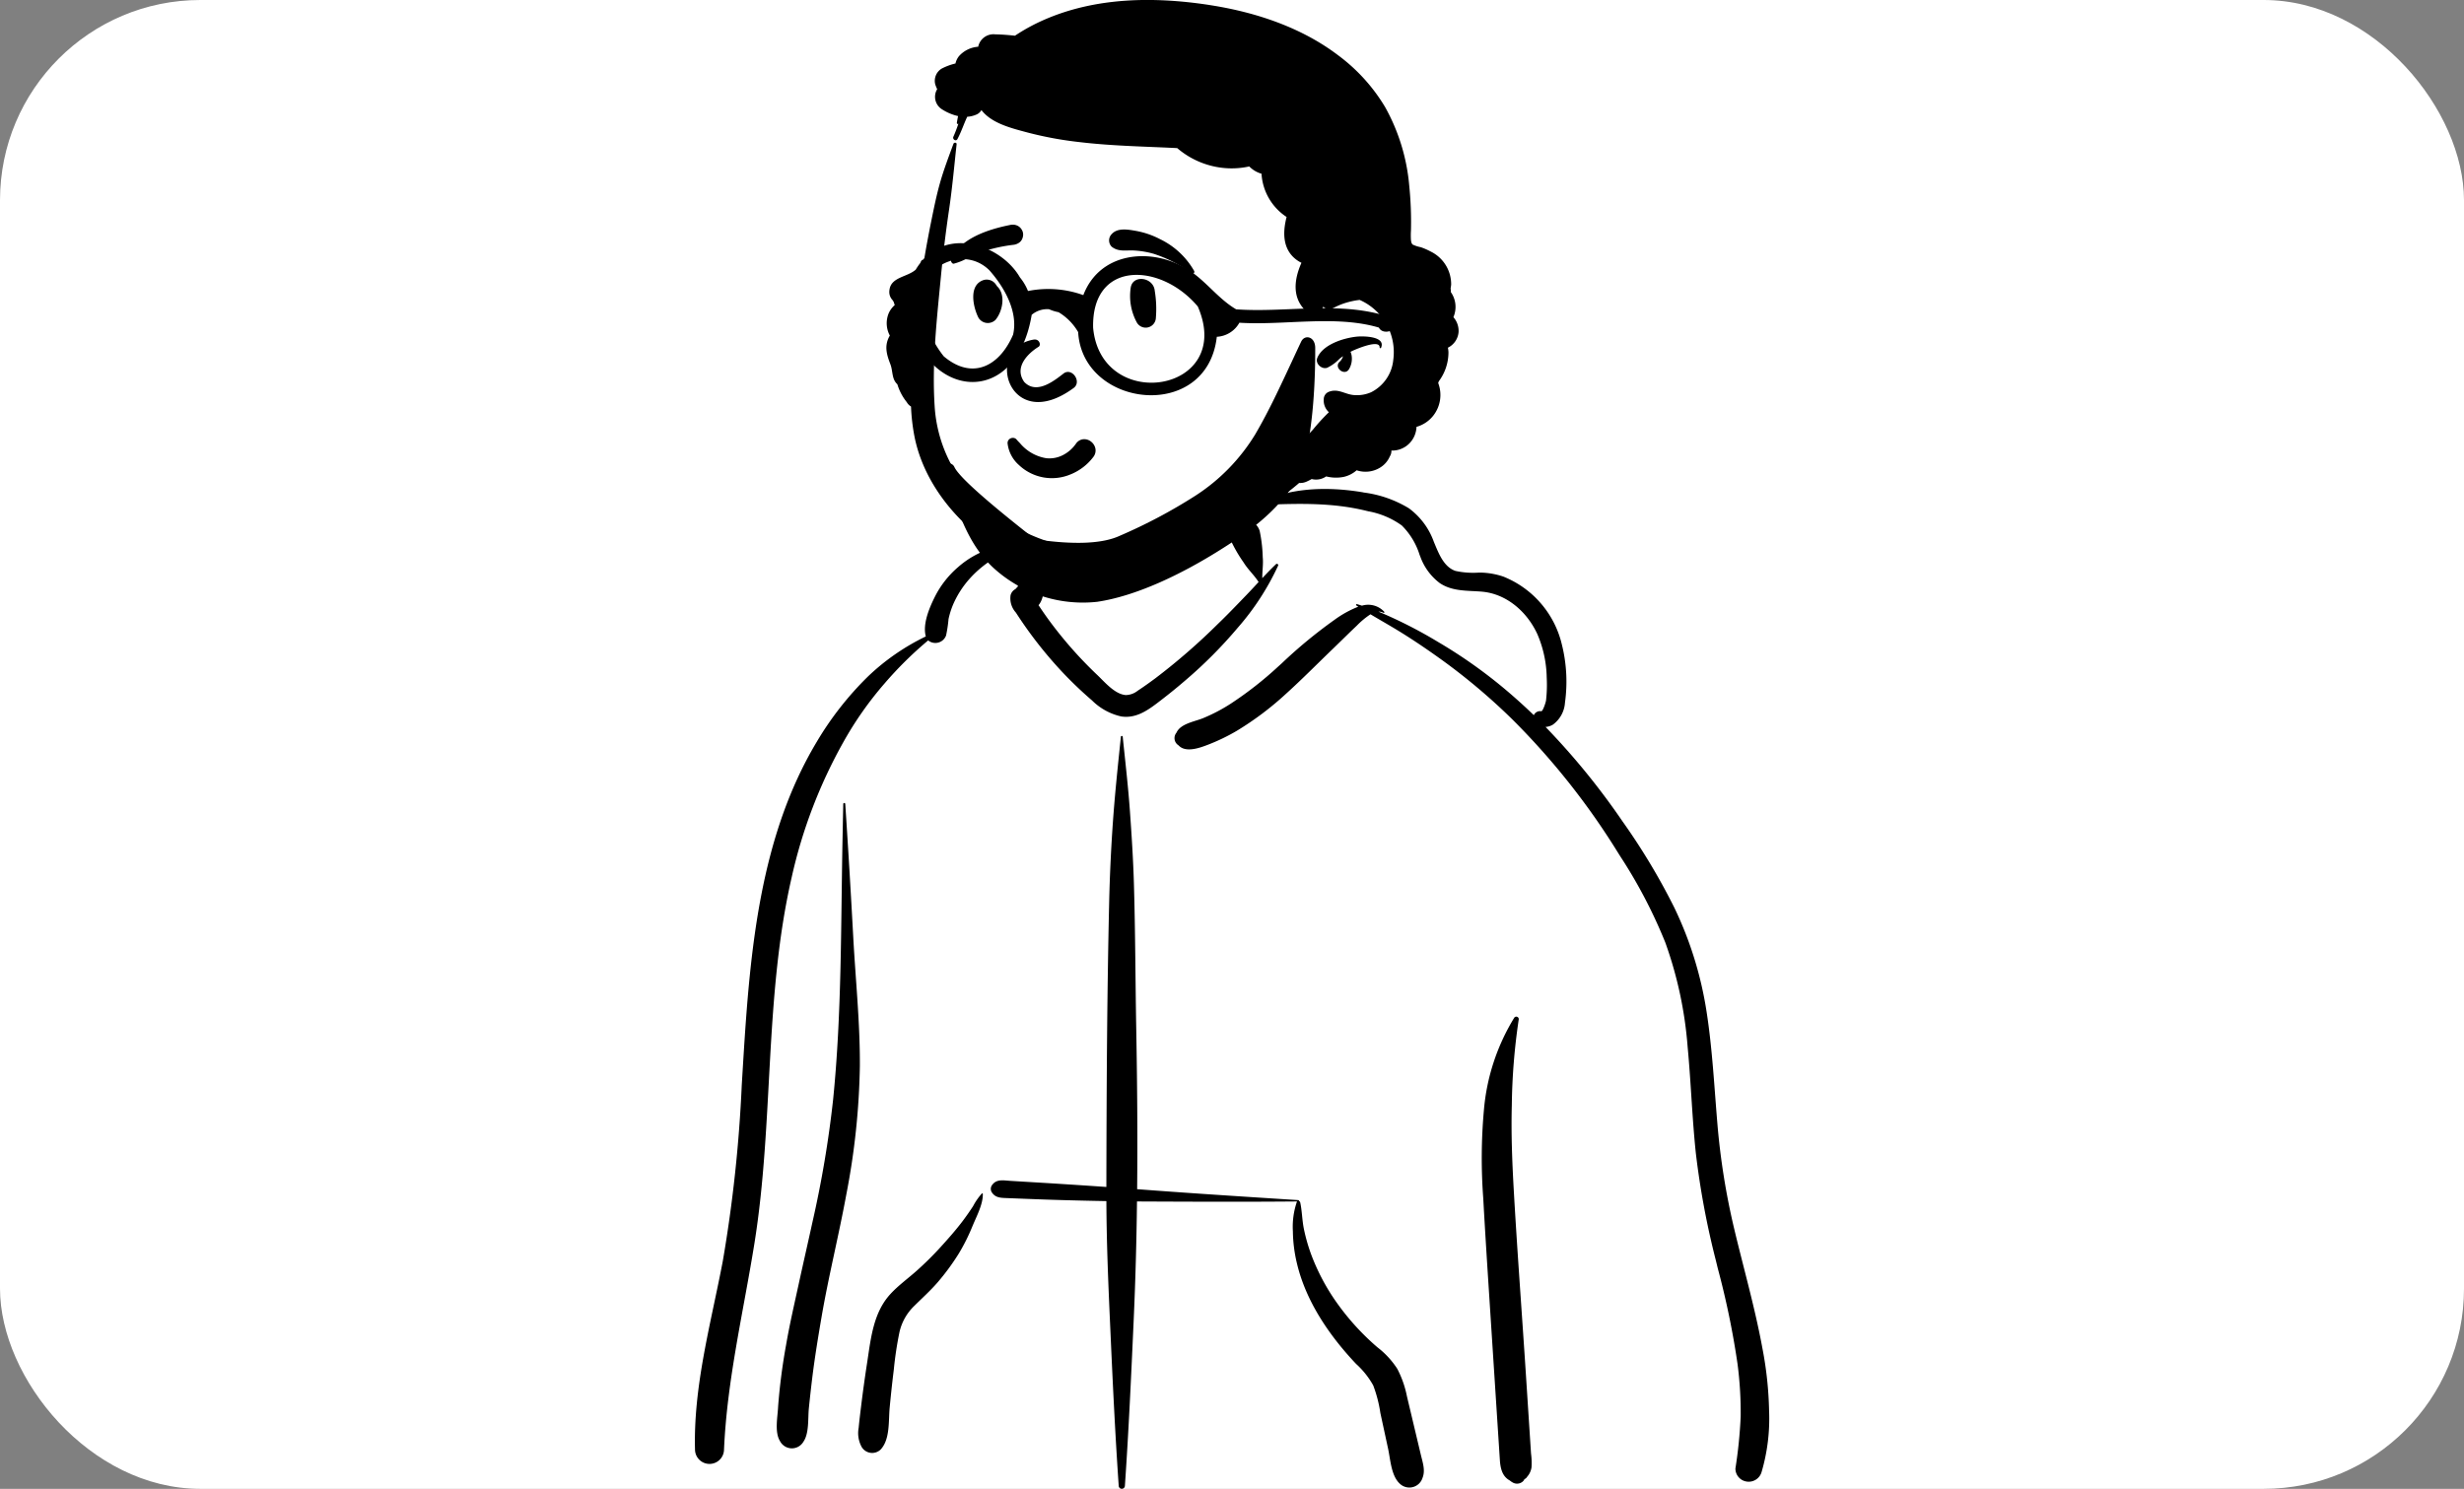 <svg xmlns="http://www.w3.org/2000/svg" xmlns:xlink="http://www.w3.org/1999/xlink" width="369" height="223" viewBox="0 0 369 223">
  <rect x="0" y="0" width="369" height="223" fill="#808080" stroke="none"/>
  <defs>
    <clipPath id="clip-path">
      <rect id="Rectangle_3249" data-name="Rectangle 3249" width="369" height="223" rx="30" fill="#fff"/>
    </clipPath>
  </defs>
  <g id="Group_37610" data-name="Group 37610" transform="translate(-1197 -641)">
    <rect id="Rectangle_3246" data-name="Rectangle 3246" width="369" height="223" rx="30" transform="translate(1197 641)" fill="#fff"/>
    <g id="Mask_Group_1" data-name="Mask Group 1" transform="translate(1197 641)" clip-path="url(#clip-path)">
      <g id="Introduction" transform="translate(104.066 0)">
        <g id="variations">
          <g id="images">
            <g id="a-person_bust" data-name="a-person/bust" transform="translate(0)">
              <g id="body_Hoodie" data-name="body/Hoodie" transform="translate(0 70.692)">
                <path id="_-Background" data-name="🎨-Background" d="M5.022,141.661c-3.824-.185-2.286-6.876-2.011-9.333,3.027-8.975,2.316-18.768,3.506-28.175.742-8.782,1.695-17.537,2.5-26.312C10.588,60.027,21.9,23.764,34.8,17.932c1.625-7.135,8.339-13.8,16.833-13.8C57.425-2.723,64.4-7.551,73.342-6.576c3.7.168,7.28,4.09,10.822,4.847,1.983.274,19.581-.431,23.106,1.664,2.455,1.261,4.672,3.592,3.95,6.559-1.152,3.595,2.428-.295,9.9,3.542,15.228,9.149,6.128,21.389,5.725,21.768,9.5,13.227,17.809,23.957,21.652,40.124,2.491,12,2.21,24.393,4.3,36.458a106.838,106.838,0,0,0,3.09,12.286c1.326,5.316,1.97,18.567,2.7,18.685,1.331.331-.769,3.065-2.18,3.067-39.1,6.489-78.82.269-118.132-.747C27.191,141.291,16.1,141.2,5.022,141.661Z" transform="translate(-0.217 6.702)" fill="#fff" fill-rule="evenodd"/>
                <path id="_-Ink" data-name="🖍-Ink" d="M64.466,32.972a.139.139,0,0,0-.278,0l-.276,2.666c-.336,3.256-.659,6.506-.894,9.777q-.438,6.119-.582,12.246c-.328,14.239-.394,28.486-.421,42.728q-2.888-.2-5.778-.386-1.961-.127-3.922-.245l-3.333-.2h0l-1.372-.084c-.927-.057-1.981-.291-2.629.531a.977.977,0,0,0-.148,1.147c.558.9,1.415.869,2.385.908l2.745.108c1.961.076,3.921.148,5.882.2q3.087.087,6.173.14c.021,6.013.269,12.018.538,18.024l.122,2.7c.329,7.309.683,14.624,1.186,21.924a.464.464,0,0,0,.927,0c.566-8.22.94-16.458,1.31-24.689q.4-8.952.5-17.908c.272,0,.544.006.816.007,7.722.034,15.442.067,23.164-.005a.2.2,0,0,0-.034.051,11.538,11.538,0,0,0-.6,4.42,21.751,21.751,0,0,0,.608,4.808c1.34,5.659,4.8,10.727,8.731,14.917l.129.136a12.685,12.685,0,0,1,2.563,3.217,19.768,19.768,0,0,1,1.072,4.141l.034.158,1.123,5.191c.357,1.649.458,4.054,1.763,5.243a2.067,2.067,0,0,0,3.4-.9c.447-1.115,0-2.34-.263-3.455l-2.076-8.729a15.293,15.293,0,0,0-1.45-4.135A12.9,12.9,0,0,0,102.6,124.4a36.995,36.995,0,0,1-5.755-6.226,31.774,31.774,0,0,1-4.068-7.434,26.8,26.8,0,0,1-1.186-4.082c-.267-1.315-.265-2.676-.551-3.976a.254.254,0,0,0-.182-.179.1.1,0,0,0-.092-.142l-6.315-.406c-5.614-.362-11.227-.734-16.836-1.158l-.991-.072h0c.077-7.966.012-15.934-.132-23.9-.132-7.308-.135-14.617-.352-21.924-.108-3.626-.341-7.244-.6-10.863C65.272,40.331,64.847,36.662,64.466,32.972Zm59.3,42.371a.373.373,0,0,0-.678-.286,31.563,31.563,0,0,0-4.532,13.808,80.6,80.6,0,0,0-.1,13.213c.256,4.683.556,9.365.858,14.046l.465,7.178h0l1.166,17.994c.084,1.287.376,2.458,1.483,3.056a2.659,2.659,0,0,0,.457.313,1.294,1.294,0,0,0,1.738-.456l-.139.091q-.181.114.407-.319l.333-.431h0a2.706,2.706,0,0,0,.459-1.154,10.363,10.363,0,0,0-.072-2.084l-.765-11.8h0c-.595-9.173-1.289-18.343-1.812-27.521-.244-4.277-.415-8.559-.3-12.844A94.055,94.055,0,0,1,123.763,75.343ZM100.5-3.645l-.149-.025C95.009-4.557,89.2-4.391,84.32-1.816a.047.047,0,0,0,.023.086l1.571-.063c4.974-.195,9.933-.31,14.823.859l.5.121a12.338,12.338,0,0,1,5.015,2.12,10.642,10.642,0,0,1,2.673,4.408l.087.208a8.609,8.609,0,0,0,2.928,4.016c1.865,1.263,4.108,1.109,6.246,1.28,3.765.3,6.843,3.032,8.374,6.372a17.116,17.116,0,0,1,1.4,6.5,20.479,20.479,0,0,1-.1,3.415c-.048.358-.49,1.661-.715,1.629a1.027,1.027,0,0,0-1.115.592q-1.856-1.793-3.823-3.476a73.469,73.469,0,0,0-10.515-7.49,68.324,68.324,0,0,0-8.921-4.543,1.47,1.47,0,0,1,.721.165.1.1,0,0,0,.123-.16,3.259,3.259,0,0,0-3.321-.9q-.377-.12-.755-.231a.112.112,0,0,0-.086.2l.289.185h0A15.817,15.817,0,0,0,96.2,15.429a72.132,72.132,0,0,0-7.953,6.563l-.465.417a54.433,54.433,0,0,1-7.123,5.582A25.564,25.564,0,0,1,76.432,30.2c-1.266.5-3.328.813-3.921,2.152a1.268,1.268,0,0,0,.31,1.889c1.041,1.146,3.124.406,4.364-.072a29.388,29.388,0,0,0,4.326-2.079,46,46,0,0,0,7.461-5.618c2.407-2.177,4.677-4.489,7.017-6.733C97,18.765,98,17.77,99.011,16.8l.51-.483a12.141,12.141,0,0,1,2.047-1.7c1.488.888,3,1.739,4.473,2.65,2.058,1.271,4.055,2.634,6.022,4.042a92.086,92.086,0,0,1,10.7,9,108.952,108.952,0,0,1,15.859,19.993l.345.55A74.683,74.683,0,0,1,145.729,63.8a59.559,59.559,0,0,1,3.337,15.63c.5,5.291.668,10.609,1.227,15.9a122.566,122.566,0,0,0,2.985,16.016l.306,1.255a124.136,124.136,0,0,1,2.958,14.33,56.627,56.627,0,0,1,.467,7.831,70.455,70.455,0,0,1-.789,7.8,1.967,1.967,0,0,0,1.729,1.959,2.005,2.005,0,0,0,2.188-1.429,28.419,28.419,0,0,0,1.124-9.216,54.62,54.62,0,0,0-.987-9.264c-1.1-6.017-2.795-11.909-4.213-17.854a106.518,106.518,0,0,1-2.542-15.857c-.47-5.569-.751-11.157-1.607-16.686a55.288,55.288,0,0,0-4.835-15.649,97.451,97.451,0,0,0-7.762-12.931,107.64,107.64,0,0,0-11.53-14.15,2.35,2.35,0,0,0,1.135-.365,4.429,4.429,0,0,0,1.774-3.264,22.929,22.929,0,0,0-.459-8.689,14.572,14.572,0,0,0-8.773-10.2,11.308,11.308,0,0,0-3.605-.6,12.428,12.428,0,0,1-3.549-.246c-1.783-.586-2.548-2.687-3.217-4.28l-.031-.073a10.678,10.678,0,0,0-3.748-5.036,17.185,17.185,0,0,0-6.81-2.364ZM49.749,4.381c-1.605-.557-3.612-.051-5.181.435a13.666,13.666,0,0,0-4.75,2.727,14.339,14.339,0,0,0-3.523,4.521l-.082.166c-.779,1.6-1.667,3.8-1.274,5.557q.017.075.039.144a33.686,33.686,0,0,0-8.687,6.022,47.846,47.846,0,0,0-7.644,9.761C10.16,47.87,8.667,64.868,7.664,81.01L7.414,85.1a210.127,210.127,0,0,1-2.836,26.37l-.121.629c-1.769,9.125-4.3,18.321-4.044,27.682a2.172,2.172,0,0,0,4.341,0c.452-10.485,2.9-20.609,4.555-30.93C12.223,90.694,10.763,71.974,14.892,54a74.4,74.4,0,0,1,7.715-20.2,52.279,52.279,0,0,1,6.17-8.8,56.212,56.212,0,0,1,6.55-6.473,1.711,1.711,0,0,0,2.684-.739,20.225,20.225,0,0,0,.369-2.462,12.224,12.224,0,0,1,.687-2.182,14.393,14.393,0,0,1,2.482-3.868A15.942,15.942,0,0,1,45.3,6.2a31.65,31.65,0,0,1,4.45-1.712A.056.056,0,0,0,49.749,4.381Zm-6.236,97.048a.085.085,0,0,0-.143-.059,9.4,9.4,0,0,0-1.317,1.9q-.716,1.1-1.505,2.156c-1.054,1.4-2.227,2.728-3.409,4.025a48.662,48.662,0,0,1-3.488,3.451c-1.317,1.18-2.794,2.233-3.99,3.54-2.5,2.727-2.9,6.469-3.428,9.983l-.058.38q-.482,3.128-.869,6.27c-.126,1.019-.252,2.038-.355,3.059l-.031.324a4.334,4.334,0,0,0,.457,2.887,1.83,1.83,0,0,0,2.841.366c1.427-1.539,1.159-4.274,1.345-6.254q.23-2.456.522-4.906l.1-.816a53.633,53.633,0,0,1,.841-5.578,7.849,7.849,0,0,1,2.259-3.986c1.18-1.173,2.405-2.268,3.494-3.532a34.927,34.927,0,0,0,3.135-4.276,28.762,28.762,0,0,0,2.036-4.073l.1-.232C42.618,104.7,43.558,102.927,43.513,101.429Zm-20.6-58.4a.148.148,0,0,0-.3,0q-.053,2.447-.1,4.893c-.272,13.143-.1,26.318-1.423,39.416A161.627,161.627,0,0,1,18,105.658c-.678,3.1-1.389,6.194-2.065,9.3-.658,3.022-1.365,6.059-1.887,9.11a89.921,89.921,0,0,0-1.179,9.056l-.025.4c-.089,1.471-.513,3.634.3,4.938a2,2,0,0,0,3.5.089c.883-1.266.663-3.518.819-5.028.158-1.539.326-3.078.516-4.613.371-2.994.861-5.982,1.37-8.955,1.06-6.193,2.6-12.308,3.732-18.491A109.408,109.408,0,0,0,25.1,82.287c.035-6.506-.654-13-1-19.49Q23.568,52.908,22.914,43.028ZM84.979,2.148A2.322,2.322,0,0,0,82.166.55a2.306,2.306,0,0,0-1.6,2.813,21.4,21.4,0,0,0,2,3.484c.646,1.06,1.589,1.894,2.247,2.935l-.725.782c-.363.39-.727.778-1.095,1.159l-1.265,1.311c-.985,1.019-1.977,2.032-3,3.016a94.2,94.2,0,0,1-9.4,8.168c-.764.564-1.535,1.124-2.326,1.649l-.3.2a2.931,2.931,0,0,1-1.806.645c-1.595-.146-3.036-1.841-4.131-2.9l-.057-.055a61.449,61.449,0,0,1-7.429-8.45q-.732-1.013-1.421-2.057c1.063-1.242.809-3.667.868-5.173.041-1.059.045-2.119.05-3.178l0-.214a2.768,2.768,0,0,0-.4-1.909.1.1,0,0,0-.113-.014A2.492,2.492,0,0,0,51.222,4.22l-.027.062c-.317.72-.62,1.447-.926,2.172-.321.758-.616,1.528-.914,2.3-.139.357-.271.716-.4,1.076q-.118.345-.245.688l-.02.018a2.062,2.062,0,0,0-.286.3,1.435,1.435,0,0,0-.737.936,3.171,3.171,0,0,0,.8,2.588,62.247,62.247,0,0,0,7.051,9.012q1.954,2.061,4.1,3.93l.249.216a8.978,8.978,0,0,0,4.384,2.4c2,.3,3.633-.695,5.166-1.843l.153-.115c1.453-1.1,2.878-2.24,4.258-3.432a67.418,67.418,0,0,0,7.865-7.9,38.785,38.785,0,0,0,6.019-9.247.2.2,0,0,0-.32-.247c-.7.662-1.365,1.361-2.026,2.068-.018-1.041.174-2.092.067-3.139A21.721,21.721,0,0,0,84.979,2.148Z" transform="translate(-0.396 6.702)" fill-rule="evenodd"/>
              </g>
              <g id="head_Short-3" data-name="head/Short-3" transform="translate(28.675 0)">
                <path id="_-Background-2" data-name="🎨-Background" d="M10.905,66.824c1.241-8.955,4.079-17.65,4.486-26.74q.364-5.835.727-11.67a2.37,2.37,0,0,1,4.452-1.1c2.739-3.039,7.644-2.591,11.385-2.5,22.027.781,42.96,15.68,50.521,36.453a2,2,0,0,1-.079,1.494c3.524,11.757-8.94,19.328-17.441,24.571a38.692,38.692,0,0,1-12.079,8.749,42.366,42.366,0,0,1-16.944,3.992A2.132,2.132,0,0,1,33.8,98c-1.856-.432-5.032.067-6.013-1.836C16.593,91.306,9.3,78.98,10.905,66.824Z" transform="translate(-5.626 -13.46)" fill="#fff" fill-rule="evenodd"/>
                <path id="_-Ink-2" data-name="🖍-Ink" d="M12.891,35.065c.032-.29-.387-.3-.474-.064-.709,1.933-1.445,3.853-2.007,5.835-.542,1.91-.932,3.864-1.327,5.809Q8.1,51.489,7.4,56.389a3.241,3.241,0,0,0-3.526-.243,1.459,1.459,0,0,0-.658,1.618,13.163,13.163,0,0,0,.409,1.388,3.661,3.661,0,0,0-.858,1.123,3.9,3.9,0,0,0,.124,3.448c-.039.065-.077.131-.113.2-.733,1.425-.341,2.7.195,4.091.4,1.04.177,2.212,1.043,3a7.959,7.959,0,0,0,1.41,2.679,1.76,1.76,0,0,0,.638.655A29.653,29.653,0,0,0,6.593,78.9c1.176,5.855,4.91,11.071,9.531,14.751A30.657,30.657,0,0,0,31.689,100.1a28.364,28.364,0,0,0,8.33-.251l.344-.061c2.547-.462,5.629-1.227,7.39-3.149.926-1.011.385-3.235-1.253-3.025a9.758,9.758,0,0,0-2.439.57c-.637.25-1.275.49-1.929.694a22.881,22.881,0,0,1-3.848.863,25.706,25.706,0,0,1-8.2-.271,28.068,28.068,0,0,1-13.3-6.516A21.243,21.243,0,0,1,9.6,74.26c-.413-6.451.332-13.056.95-19.474q.482-5.007,1.221-9.987C12.248,41.557,12.536,38.321,12.891,35.065Zm38.02-20.83L50.7,14.2c-8.271-1.259-16.972-1.17-24.746,2.245a28.371,28.371,0,0,0-4.321,2.361c-.984-.1-1.973-.186-2.944-.2a2.341,2.341,0,0,0-2.566,1.856,4.237,4.237,0,0,0-2.875,1.408,2.723,2.723,0,0,0-.528,1.1,9.049,9.049,0,0,0-2.05.758A2.135,2.135,0,0,0,9.7,26.129q.1.287.221.56l.064.136-.038.051a2.205,2.205,0,0,0,.78,2.971,7.446,7.446,0,0,0,2.384,1c-.069.336-.133.675-.184,1.017-.02.139.158.238.237.1a20.473,20.473,0,0,1-.754,1.968c-.178.406.392.766.609.356.578-1.093.936-2.213,1.46-3.339a4.076,4.076,0,0,0,1.433-.354,1.587,1.587,0,0,0,.7-.651c.01.012.016.026.026.04,1.561,2.009,4.612,2.714,6.971,3.349a54.377,54.377,0,0,0,7.726,1.415c4.543.54,9.122.641,13.686.851l.906.044a12.578,12.578,0,0,0,6.691,2.946,12.167,12.167,0,0,0,4.1-.2,4.158,4.158,0,0,0,1.835,1.092,8.347,8.347,0,0,0,3.755,6.478l-.039.154c-.543,2.214-.536,4.634,1.41,6.173a4.737,4.737,0,0,0,.854.535l-.067.153c-1.005,2.35-1.326,4.947.563,6.9a1.746,1.746,0,0,0,2.686-.3l.028-.046c.032-.054.066-.106.1-.159a.483.483,0,0,0,.246.243c.718.309,1.005.081,1.66-.238a10.2,10.2,0,0,1,1.9-.691,10.959,10.959,0,0,1,1.6-.3,8.549,8.549,0,0,1,5.038,8.965,6.075,6.075,0,0,1-3.326,4.865,5.294,5.294,0,0,1-2.758.4c-1.241-.168-2.194-.95-3.478-.5a1.2,1.2,0,0,0-.851,1.119,2.391,2.391,0,0,0,.768,1.971,29.78,29.78,0,0,0-2.408,2.631c-.978,1.043-1.969,2.086-3.025,3.048a26.887,26.887,0,0,1-3.182,2.512l-.118.078c-1.408.917-3.182,1.732-3.25,3.649a1.632,1.632,0,0,0,.8,1.4c1.775,1.1,3.706-.344,5.1-1.4q.84-.639,1.628-1.324a2.316,2.316,0,0,0,1.13-.206,8.078,8.078,0,0,0,.75-.38,2.651,2.651,0,0,0,2.169-.394,5.985,5.985,0,0,0,2.641.069A4.419,4.419,0,0,0,72.8,83.9a4.157,4.157,0,0,0,3.492-.39,3.622,3.622,0,0,0,1.47-1.677,1.506,1.506,0,0,0,.243-.779v-.11A3.59,3.59,0,0,0,80.7,79.869a3.725,3.725,0,0,0,1.063-2.476,4.873,4.873,0,0,0,2.546-1.722,5.013,5.013,0,0,0,.7-4.851c.038-.085.071-.172.1-.259a7.245,7.245,0,0,0,1.44-4.321,3.985,3.985,0,0,0-.085-.7,2.873,2.873,0,0,0,1.6-2.34,3.1,3.1,0,0,0-.774-2.233A3.908,3.908,0,0,0,87.584,59a3.825,3.825,0,0,0-.681-1.791,2.756,2.756,0,0,0-.031-.554,5.189,5.189,0,0,0,.081-.568,5.447,5.447,0,0,0-3.078-4.959,9.958,9.958,0,0,0-1.482-.645,4.935,4.935,0,0,1-1.247-.414c.014-.01-.121-.184-.144-.277a3.471,3.471,0,0,1-.067-.344,11.712,11.712,0,0,1,0-1.488,53.849,53.849,0,0,0-.261-6.708,29.3,29.3,0,0,0-3.617-11.765A26.712,26.712,0,0,0,70.107,21.8C64.594,17.584,57.713,15.293,50.911,14.236Zm25.551,51.3c.718-1.726-2.661-1.743-3.555-1.661l-.026,0c-2.011.2-5.155,1.168-5.977,3.2-.341.84.668,1.751,1.474,1.475a6.311,6.311,0,0,0,1.866-1.359c.166-.133.34-.258.516-.378a1.875,1.875,0,0,1-.448.774l-.049.046c-.973.874.767,2.249,1.413,1.091a3.071,3.071,0,0,0,.374-1.992,2.223,2.223,0,0,0-.168-.575c.064-.032.127-.067.192-.1L72.192,66c.774-.352,4.079-1.732,4.052-.5C76.241,65.642,76.418,65.642,76.463,65.535Z" transform="translate(-2.374 -13.46)" fill-rule="evenodd"/>
              </g>
              <g id="face_Smiling" data-name="face/Smiling" transform="translate(38.371 33.649)">
                <path id="_-Ink-3" data-name="🖍-Ink" d="M28.4,47.688a8.056,8.056,0,0,0,3.384-2.6,1.563,1.563,0,0,0,.317-1.215,1.753,1.753,0,0,0-.682-1.1,1.631,1.631,0,0,0-1.222-.331,1.531,1.531,0,0,0-1.033.683l-.061.084a5.333,5.333,0,0,1-1.954,1.64,4.4,4.4,0,0,1-2.418.425,6.49,6.49,0,0,1-3.941-2.26c-.148-.151-.3-.307-.444-.465a.7.7,0,0,0-.369-.284.793.793,0,0,0-.508.007.807.807,0,0,0-.4.3.741.741,0,0,0-.126.491,5.084,5.084,0,0,0,1.676,3.213,7.19,7.19,0,0,0,7.781,1.41ZM23.6,28.576c-1.494.909-3.771,3.027-2.163,5.279,1.892,1.986,4.616-.291,5.958-1.321,1.245-.8,2.643,1.255,1.488,2.187-9.7,7.184-13.636-5.908-6.039-7.213C23.683,27.364,23.994,28.295,23.6,28.576Zm17.382-8.357c-.165-2.05-3.286-2.515-3.6-.487a8.306,8.306,0,0,0,.867,5.122,1.526,1.526,0,0,0,2.9-.589A16.527,16.527,0,0,0,40.985,20.219Zm-23.756-.908a1.665,1.665,0,0,0-1.816-.739c-2.352.687-1.658,4.027-.833,5.653a1.636,1.636,0,0,0,2.555.329c1.068-1.268,1.58-3.8.222-5.048A1.716,1.716,0,0,0,17.229,19.311Zm21.06-8.062-.371-.065c-1.149-.2-2.578-.39-3.391.534a1.343,1.343,0,0,0,0,1.87c1.019.825,2.146.506,3.368.575a13.4,13.4,0,0,1,2.944.5A20.006,20.006,0,0,1,46.516,17.6c.238.16.482-.145.368-.368a11.731,11.731,0,0,0-5.117-4.772A12.656,12.656,0,0,0,38.289,11.249Zm-18.916-.921-.284.058c-3.094.647-7.114,1.939-8.579,4.98-.056.43,0,.522.051.582l.016.02a.4.4,0,0,0,.257.181l.157-.039a8.882,8.882,0,0,0,1.717-.67l.558-.275a15.367,15.367,0,0,1,1.992-.849,23.452,23.452,0,0,1,4.537-1,1.862,1.862,0,0,0,.91-.346,1.368,1.368,0,0,0,.509-.776,1.391,1.391,0,0,0-.157-1.163,1.473,1.473,0,0,0-.718-.619A1.685,1.685,0,0,0,19.373,10.328Z" transform="translate(-10.487 -10.293)" fill-rule="evenodd"/>
              </g>
              <g id="facial-hair_Chin" data-name="facial-hair/Chin" transform="translate(37.059 50.519)">
                <path id="_-Ink-4" data-name="🖍-Ink" d="M13.393,27.328q8.783,1.291,12.714-.534A78.754,78.754,0,0,0,37.4,20.806a28.707,28.707,0,0,0,8.939-9.152c2.052-3.491,3.757-7.2,5.475-10.872.1-.215,1.086-2.35,1.434-3.067.536-1.11,2.1-.762,2.1.962s.077,14.778-2.935,19.913c-2.717,4.638-7.321,7.879-11.9,10.707-5.061,3.128-11.785,6.508-17.823,7.4A19.842,19.842,0,0,1,7.036,31.5C2.9,27.589,1.727,22.276-.408,17.189a.925.925,0,0,1,1.71-.7Q2.236,18.59,13.393,27.328Z" transform="translate(0.491 2.924)" fill-rule="evenodd"/>
              </g>
              <g id="accessories_Glasses-5" data-name="accessories/Glasses-5" transform="translate(29.112 36.42)">
                <path id="_-Ink-5" data-name="🖍-Ink" d="M8.075,14.733a15.766,15.766,0,0,0,2.452,4.391c4.213,3.569,8.307,1.593,10.386-3.244.79-3.419-1.307-7.1-3.529-9.616-3.209-3.218-8.447-1.529-9.922,2.3a11.8,11.8,0,0,0-.17,1.483,13.055,13.055,0,0,0,.783,4.492m40.5-2.874C43.023,5.056,32.639,4.7,32.9,14.868,34.1,27.735,54.173,24.577,48.573,11.661ZM6.329,6.151A9.253,9.253,0,0,1,6.975,5.2c.087-.052.137-.512.457-.546,4.279-4.723,11.8-2.043,14.513,2.663a7.691,7.691,0,0,1,1.2,2.027,15.5,15.5,0,0,1,8.285.616C33.9,3.51,41.37,2.935,46.294,5.689c3.063,1.507,5.049,4.663,8.027,6.4,7,.5,14.517-1.065,21.393.692,5.423,1.128.89,3.875-.02,2.042-6.482-1.916-14.162-.3-20.893-.729A4.1,4.1,0,0,1,51.422,16.2C49.977,29.013,31.3,26.889,30.658,15.5a8.344,8.344,0,0,0-2.94-2.982,6.318,6.318,0,0,1-1.419-.445,3.608,3.608,0,0,0-2.6.838c-2.368,14.215-16.012,12.56-18.45.106a1.622,1.622,0,0,1-.288-.533c-.835-1.1-2.878-1.514-2.551-3.378C2.7,7.244,5.053,7.267,6.329,6.151Z" transform="translate(-2.374 -2.177)" fill-rule="evenodd"/>
              </g>
            </g>
          </g>
        </g>
      </g>
    </g>
  </g>
</svg>
